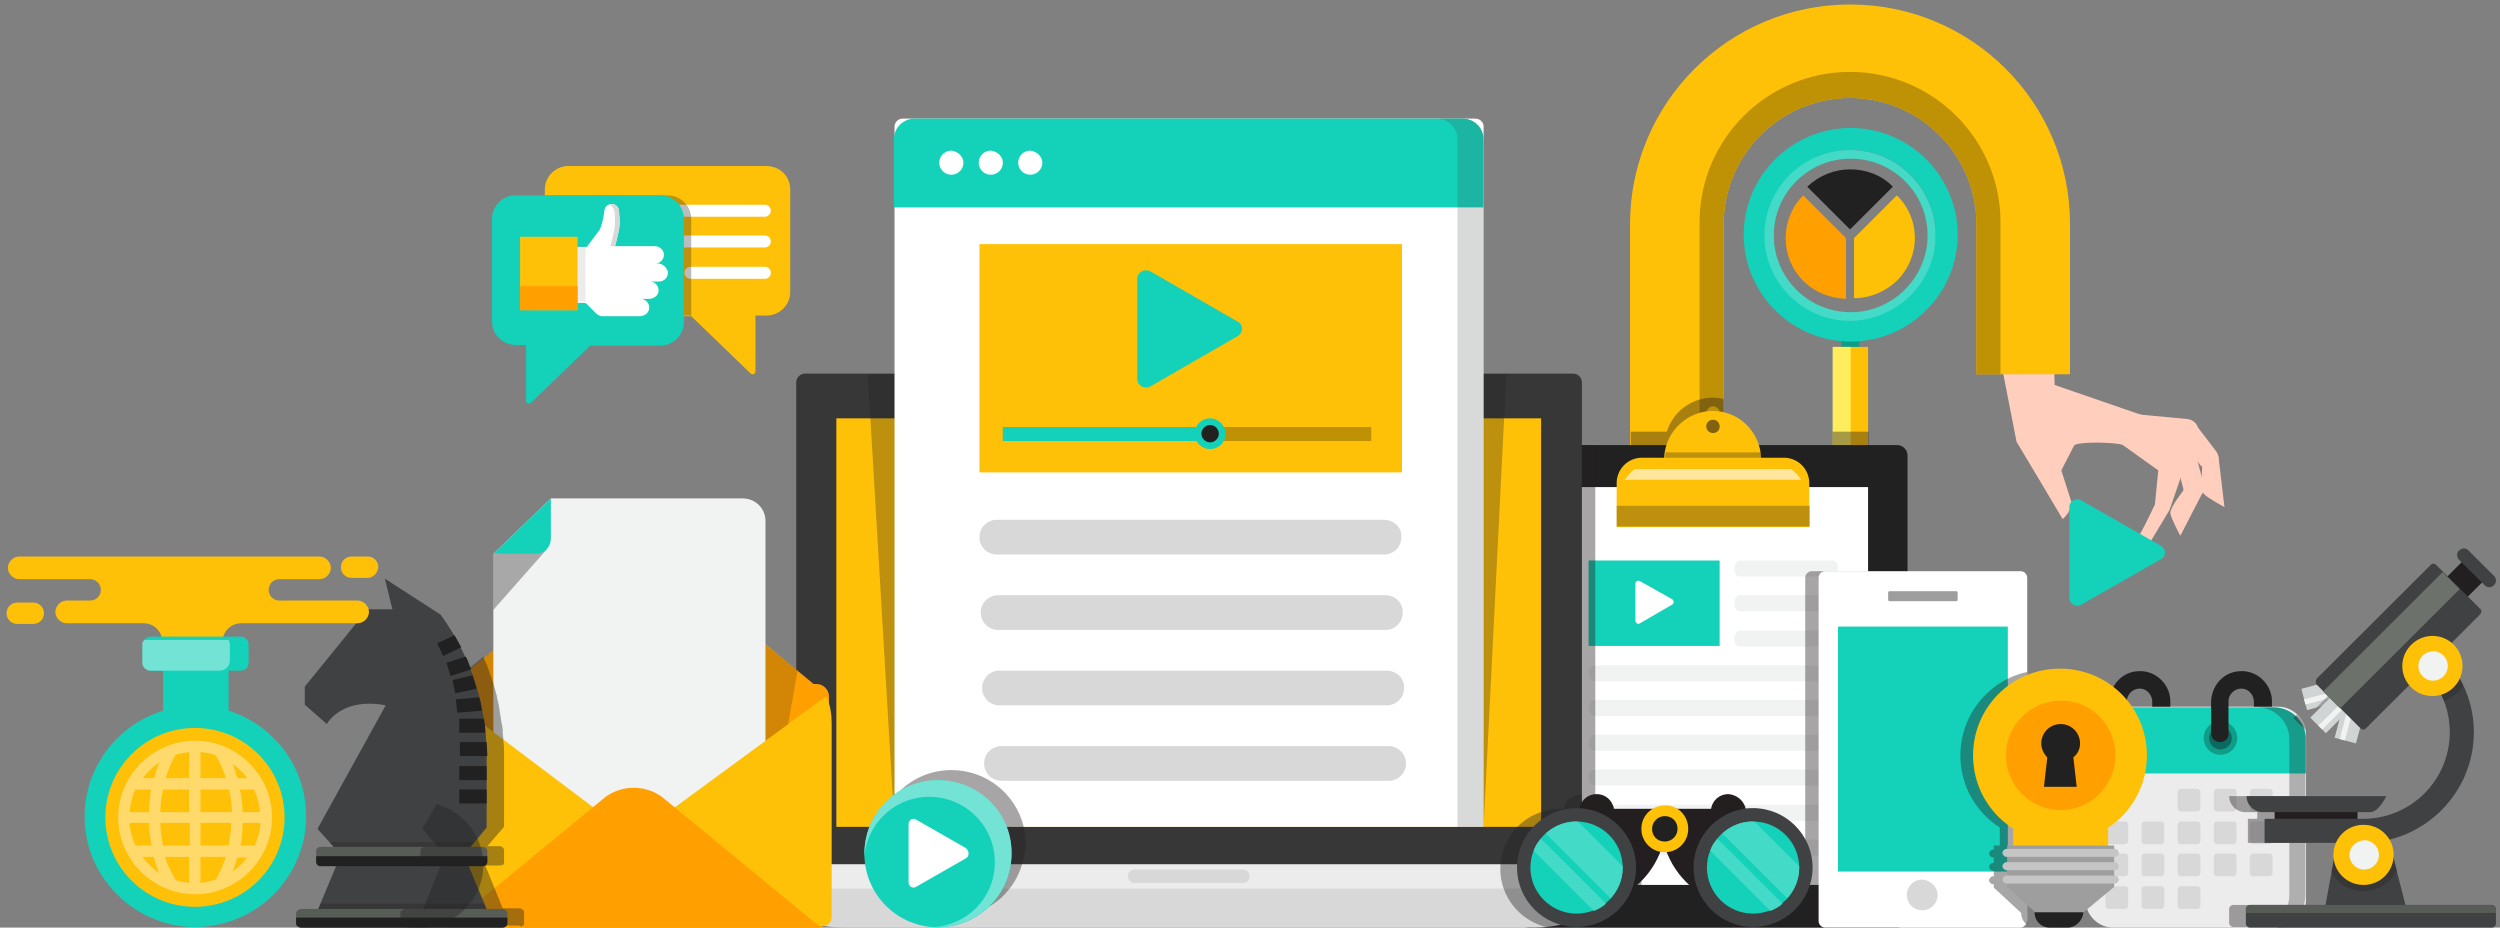 <svg width="380" height="141" fill="none" xmlns="http://www.w3.org/2000/svg"><rect width="100%" height="100%" fill="#808080" stroke="none"/><path d="M346.25 141h-25.002c-2.338 0-4.269-1.928-4.269-4.261v-25.061c0-2.333 1.931-4.261 4.269-4.261h25.002c2.337 0 4.268 1.928 4.268 4.261v24.959c0 2.435-1.931 4.363-4.268 4.363z" fill="#ECECEC"/><path d="M345.538 107.519h-23.681a4.875 4.875 0 0 0-4.878 4.87v5.174h33.539v-5.174c0-2.74-2.236-4.87-4.98-4.87z" fill="#14D1BA"/><path d="M324.601 112.186a2.514 2.514 0 0 1-2.54 2.536 2.514 2.514 0 0 1-2.541-2.536 2.514 2.514 0 0 1 2.541-2.537 2.514 2.514 0 0 1 2.54 2.537z" fill="#14D1BA"/><path d="M322.061 113.91c.954 0 1.728-.772 1.728-1.725 0-.952-.774-1.724-1.728-1.724s-1.728.772-1.728 1.724c0 .953.774 1.725 1.728 1.725zm17.989-1.724a2.514 2.514 0 0 1-2.541 2.536 2.514 2.514 0 0 1-2.541-2.536 2.514 2.514 0 0 1 2.541-2.537 2.514 2.514 0 0 1 2.541 2.537z" fill="#0F9C88"/><path d="M337.509 113.91c.954 0 1.728-.772 1.728-1.725 0-.952-.774-1.724-1.728-1.724s-1.728.772-1.728 1.724c0 .953.774 1.725 1.728 1.725z" fill="#0A6960"/><path d="M337.408 112.795a1.345 1.345 0 0 1-1.322-1.319v-4.668c0-2.435 1.728-4.565 4.167-4.768 2.745-.305 5.082 1.928 5.082 4.566v.811h-2.744v-.71c0-1.015-.711-1.928-1.728-2.029-1.118-.102-2.134.811-2.134 1.928v4.87c.102.71-.508 1.319-1.321 1.319zm-15.449 0a1.344 1.344 0 0 1-1.321-1.319v-4.668c0-2.435 1.728-4.565 4.167-4.768 2.744-.305 5.082 1.928 5.082 4.566v.811h-2.744v-.71c0-1.015-.712-1.928-1.728-2.029-1.118-.102-2.135.811-2.135 1.928v4.87c.102.71-.508 1.319-1.321 1.319z" fill="#212121"/><path opacity=".3" d="M345.538 107.519h-2.439a4.876 4.876 0 0 1 4.879 4.87v23.64c0 2.739-2.236 4.87-4.879 4.87h2.439a4.876 4.876 0 0 0 4.879-4.87v-23.64c.101-2.74-2.135-4.87-4.879-4.87z" fill="#212121"/><path d="M333.952 123.347h-2.439c-.305 0-.508-.203-.508-.508v-2.435c0-.304.203-.507.508-.507h2.439c.305 0 .508.203.508.507v2.435c0 .305-.203.508-.508.508zm5.488 0h-2.439c-.305 0-.508-.203-.508-.508v-2.435c0-.304.203-.507.508-.507h2.439c.305 0 .508.203.508.507v2.435c0 .305-.203.508-.508.508zm5.489 0h-2.44c-.305 0-.508-.203-.508-.508v-2.435c0-.304.203-.507.508-.507h2.44c.304 0 .508.203.508.507v2.435c0 .305-.204.508-.508.508zm-21.954 4.971h-2.439c-.305 0-.508-.203-.508-.508v-2.435c0-.304.203-.507.508-.507h2.439c.305 0 .509.203.509.507v2.435c0 .305-.305.508-.509.508zm5.489 0h-2.439c-.305 0-.509-.203-.509-.508v-2.435c0-.304.204-.507.509-.507h2.439c.305 0 .508.203.508.507v2.435c0 .305-.203.508-.508.508zm5.488 0h-2.439c-.305 0-.508-.203-.508-.508v-2.435c0-.304.203-.507.508-.507h2.439c.305 0 .508.203.508.507v2.435c0 .305-.203.508-.508.508zm5.488 0h-2.439c-.305 0-.508-.203-.508-.508v-2.435c0-.304.203-.507.508-.507h2.439c.305 0 .508.203.508.507v2.435c0 .305-.203.508-.508.508zm5.489 0h-2.44c-.305 0-.508-.203-.508-.508v-2.435c0-.304.203-.507.508-.507h2.44c.304 0 .508.203.508.507v2.435c0 .305-.204.508-.508.508zm-21.954 4.87h-2.439c-.305 0-.508-.203-.508-.508v-2.435c0-.304.203-.507.508-.507h2.439c.305 0 .509.203.509.507v2.435c0 .305-.305.508-.509.508zm5.489 0h-2.439c-.305 0-.509-.203-.509-.508v-2.435c0-.304.204-.507.509-.507h2.439c.305 0 .508.203.508.507v2.435c0 .305-.203.508-.508.508zm5.488 0h-2.439c-.305 0-.508-.203-.508-.508v-2.435c0-.304.203-.507.508-.507h2.439c.305 0 .508.203.508.507v2.435c0 .305-.203.508-.508.508zm5.488 0h-2.439c-.305 0-.508-.203-.508-.508v-2.435c0-.304.203-.507.508-.507h2.439c.305 0 .508.203.508.507v2.435c0 .305-.203.508-.508.508zm5.489 0h-2.44c-.305 0-.508-.203-.508-.508v-2.435c0-.304.203-.507.508-.507h2.44c.304 0 .508.203.508.507v2.435c0 .305-.204.508-.508.508zm-21.954 4.971h-2.439c-.305 0-.508-.203-.508-.507v-2.435c0-.304.203-.507.508-.507h2.439c.305 0 .509.203.509.507v2.435c0 .304-.305.507-.509.507zm5.489 0h-2.439c-.305 0-.509-.203-.509-.507v-2.435c0-.304.204-.507.509-.507h2.439c.305 0 .508.203.508.507v2.435c0 .304-.203.507-.508.507zm5.488 0h-2.439c-.305 0-.508-.203-.508-.507v-2.435c0-.304.203-.507.508-.507h2.439c.305 0 .508.203.508.507v2.435c0 .304-.203.507-.508.507z" fill="#D8D8D8"/><path d="M282.626 48.469h-2.744v5.276h2.744v-5.276z" fill="#0F9C88"/><path d="M283.948 52.73h-5.285v19.176h5.285V52.73z" fill="#FFC107"/><path d="M281.305 19.452c-8.944 0-16.261 7.305-16.261 16.233 0 8.929 7.317 16.234 16.261 16.234 8.944 0 16.262-7.305 16.262-16.234 0-8.928-7.318-16.233-16.262-16.233zm0 29.119c-7.114 0-12.907-5.784-12.907-12.886 0-7.102 5.793-12.885 12.907-12.885 7.115 0 12.908 5.783 12.908 12.885-.102 7.204-5.793 12.886-12.908 12.886z" fill="#14D1BA"/><path d="M294.213 35.787c0-7.103-5.793-12.987-13.009-12.987-7.115 0-13.01 5.783-13.01 12.987 0 7.102 5.794 12.986 13.01 12.986 7.216-.101 13.009-5.884 13.009-12.986zm-12.908 11.667c-6.504 0-11.688-5.276-11.688-11.667 0-6.494 5.285-11.668 11.688-11.668 6.505 0 11.688 5.276 11.688 11.668 0 6.392-5.285 11.667-11.688 11.667z" fill="#43DAC7"/><path d="M281.305 52.73h-2.744v19.176h2.744V52.73z" fill="#FFED5E"/><path d="M288.318 29.7l-6.505 6.493v9.131c2.338 0 4.676-.913 6.505-2.638 3.659-3.653 3.659-9.436 0-12.987z" fill="#FFC107"/><path d="M281.204 25.742c-2.338 0-4.676.913-6.505 2.638l6.505 6.494 6.504-6.494c-1.728-1.826-4.167-2.638-6.504-2.638z" fill="#212121"/><path d="M280.594 36.193l-6.505-6.494c-3.557 3.551-3.557 9.436 0 12.987 1.83 1.826 4.167 2.638 6.505 2.74v-9.233z" fill="#FFA000"/><path d="M338.119 77.08l-.915-7.71-2.439 1.319s-.406 3.55.203 4.362c.509.61 3.151 2.03 3.151 2.03zm-15.245-12.378c-.102 1.015.61 1.928 1.728 2.03l7.521.71c1.016.101 1.931-.609 2.032-1.725.102-1.015-.61-1.928-1.727-2.03l-7.521-.71c-1.017-.1-1.931.71-2.033 1.725z" fill="#FFCEBD"/><path d="M331.411 64.094c-.711.507-.813 1.522-.305 2.232l3.253 4.261c.508.71 1.524.812 2.236.304.711-.507.813-1.521.304-2.232l-3.252-4.26c-.508-.711-1.524-.813-2.236-.305zm0 17.349l3.557-6.9-2.845-.303s-2.236 2.739-2.236 3.754c.101.811 1.524 3.45 1.524 3.45z" fill="#FFCEBD"/><path d="M323.382 64.398c-.508.913-.102 2.03.813 2.537l6.708 3.55c.915.508 2.033.102 2.541-.811s.101-2.03-.813-2.537l-6.708-3.55c-.915-.508-2.033-.204-2.541.811z" fill="#FFCEBD"/><path d="M331.716 67.442c-.813.203-1.321 1.116-1.118 1.927l1.321 5.175c.204.812 1.118 1.319 1.931 1.116.813-.203 1.322-1.116 1.118-1.928l-1.321-5.174c-.203-.812-1.118-1.32-1.931-1.116z" fill="#FFCEBD"/><path d="M306.511 67.138l3.76 6.29 3.253 5.479s1.524-1.32 1.321-2.638L313.32 71.5s1.83-3.55 1.931-3.754c.407-.71 6.708-.507 7.42-.101.406.304 5.386 3.855 5.386 3.855l-.508 5.175s-1.524 3.246-2.134 4.26c-1.118 1.726 1.016 2.132 1.016 2.132l3.354-5.58 2.338-6.798-6.302-7.508-13.517-4.668-.102-3.855h-8.13l2.439 12.48z" fill="#FFCEBD"/><path d="M261.995 111.577h-14.229V34.062c0-18.364 14.94-33.38 33.438-33.38 18.497 0 33.437 14.914 33.437 33.38V56.89h-14.228V34.062c0-10.552-8.639-19.176-19.209-19.176s-19.209 8.624-19.209 19.176v77.515z" fill="#FFC107"/><path d="M304.072 56.89V33.757c0-12.58-10.266-22.828-22.868-22.828-12.603 0-22.868 10.247-22.868 22.828v77.82h3.659V34.062c0-10.552 8.639-19.176 19.209-19.176s19.209 8.624 19.209 19.176V56.89h3.659z" fill="#BF9105"/><path opacity=".4" d="M278.561 65.616v6.29h5.488v-6.29h-5.488zm-16.566 45.961V60.644c-.509-.101-1.118-.203-1.626-.203-3.354 0-6.099 2.232-7.013 5.175h-5.489v45.859h14.128v.102zm-1.626-49.817c.609 0 1.016.508 1.016 1.015 0 .609-.508 1.015-1.016 1.015-.61 0-1.017-.508-1.017-1.015 0-.507.508-1.015 1.017-1.015z" fill="#231F20"/><path d="M288.318 141h-55.899c-.915 0-1.626-.71-1.626-1.623V69.268c0-.913.711-1.623 1.626-1.623h55.899c.915 0 1.626.71 1.626 1.623v70.109c0 .913-.711 1.623-1.626 1.623z" fill="#212121"/><path d="M283.948 74.037h-47.057v60.47h47.057v-60.47z" fill="#fff"/><path d="M260.368 62.47c-4.065 0-7.419 3.349-7.419 7.407s14.737 4.058 14.737 0-3.252-7.406-7.318-7.406zm0 3.349a1.018 1.018 0 0 1-1.016-1.015c0-.609.508-1.015 1.016-1.015.61 0 1.017.508 1.017 1.015 0 .609-.407 1.015-1.017 1.015z" fill="#FFC107"/><path opacity=".3" d="M267.788 69.776c0-.305-.102-.71-.102-1.015h-14.534c0 .304-.101.609-.101 1.015 0 4.16 14.737 4.16 14.737 0z" fill="#231F20"/><path d="M275.105 80.124h-29.372v-6.696a3.857 3.857 0 0 1 3.862-3.855h21.547a3.857 3.857 0 0 1 3.862 3.855v6.696h.101z" fill="#FFC107"/><path opacity=".3" d="M275.105 76.878h-29.372v3.145h29.372v-3.145z" fill="#231F20"/><path d="M273.784 72.92c-.406-.608-.915-1.115-1.524-1.623h-23.783c-.61.508-1.118 1.015-1.524 1.624h26.831z" fill="#FFE69C"/><path d="M261.385 85.198h-19.921v12.986h19.921V85.198z" fill="#14D1BA"/><path d="M278.561 87.632h-14.127c-.508 0-.813-.507-.813-1.217 0-.71.406-1.218.813-1.218h14.127c.508 0 .813.508.813 1.218s-.407 1.217-.813 1.217zm0 5.276h-14.127c-.508 0-.813-.507-.813-1.217 0-.71.406-1.218.813-1.218h14.127c.508 0 .813.507.813 1.218 0 .71-.407 1.217-.813 1.217zm0 5.378h-14.127c-.508 0-.813-.507-.813-1.218 0-.71.406-1.217.813-1.217h14.127c.508 0 .813.507.813 1.217 0 .61-.407 1.218-.813 1.218zm-.407 5.275h-35.47c-.711 0-1.22-.507-1.22-1.217 0-.71.509-1.218 1.22-1.218h35.47c.712 0 1.22.508 1.22 1.218 0 .608-.508 1.217-1.22 1.217zm0 5.276h-35.47c-.711 0-1.22-.507-1.22-1.217 0-.71.509-1.218 1.22-1.218h35.47c.712 0 1.22.508 1.22 1.218s-.508 1.217-1.22 1.217zm0 5.276h-35.47c-.711 0-1.22-.507-1.22-1.217 0-.71.509-1.218 1.22-1.218h35.47c.712 0 1.22.508 1.22 1.218s-.508 1.217-1.22 1.217zm0 5.276h-35.47c-.711 0-1.22-.507-1.22-1.217 0-.711.509-1.218 1.22-1.218h35.47c.712 0 1.22.507 1.22 1.218 0 .71-.508 1.217-1.22 1.217zm0 5.378h-35.47c-.711 0-1.22-.508-1.22-1.218s.509-1.217 1.22-1.217h35.47c.712 0 1.22.507 1.22 1.217 0 .609-.508 1.218-1.22 1.218zm0 5.275h-35.47c-.711 0-1.22-.507-1.22-1.217 0-.71.509-1.218 1.22-1.218h35.47c.712 0 1.22.508 1.22 1.218 0 .609-.508 1.217-1.22 1.217z" fill="#F1F2F2"/><path d="M254.169 91.082c.305.203.305.71 0 .812l-4.879 2.84c-.305.204-.711 0-.711-.405v-5.58c0-.406.406-.61.711-.406" fill="#fff"/><path d="M120.113 28.786V44.41c0 1.927-1.627 3.55-3.558 3.55h-1.727v8.523c0 .406-.509.508-.712.305l-9.045-8.726H86.37c-1.931 0-3.557-1.623-3.557-3.55V28.785c0-1.928 1.626-3.551 3.557-3.551h30.084c2.032 0 3.659 1.522 3.659 3.55z" fill="#FFC107"/><path d="M116.25 32.946H98.973a.91.91 0 0 1-.915-.913.91.91 0 0 1 .915-.914h17.277a.91.91 0 0 1 .915.913c0 .406-.406.914-.915.914zm0 4.667H98.973a.91.91 0 0 1-.915-.913.91.91 0 0 1 .915-.913h17.277a.91.91 0 0 1 .915.913.91.91 0 0 1-.915.913zm.001 4.768h-11.282a.91.91 0 0 1-.915-.913.91.91 0 0 1 .915-.913h11.282a.91.91 0 0 1 .914.913.91.91 0 0 1-.914.913z" fill="#fff"/><path opacity=".3" d="M101.513 29.7h-18.7v14.71c0 1.929 1.626 3.552 3.557 3.552h18.701V33.25c0-1.927-1.626-3.55-3.558-3.55z" fill="#231F20"/><path d="M74.784 33.25v15.625c0 1.928 1.626 3.551 3.557 3.551h1.626v8.523c0 .406.508.507.712.304l9.045-8.725h10.672c1.931 0 3.557-1.624 3.557-3.551V33.25c0-1.927-1.626-3.55-3.557-3.55H78.239c-1.83 0-3.455 1.623-3.455 3.55z" fill="#14D1BA"/><path d="M99.989 40.048h-.407c.813 0 1.423-.71 1.322-1.522-.102-.609-.712-1.116-1.423-1.116h-5.997s.712-2.435.712-3.652c0-.305-.102-1.218-.102-1.725-.102-.609-.508-1.015-1.118-1.015-.61 0-1.016.406-1.118 1.015-.102 1.014-.406 2.435-.813 3.044-.407.507-1.83 2.435-1.83 2.435H86.98l-1.22 8.522h2.846c.305 0 .61.102.711.305l1.322 1.319c.203.203.61.405.914.405h5.692c.61 0 1.321-.405 1.423-1.116a1.336 1.336 0 0 0-1.322-1.522h1.322c.61 0 1.32-.405 1.422-1.115a1.336 1.336 0 0 0-1.32-1.522h1.422c.813 0 1.423-.71 1.321-1.522-.305-.812-.914-1.218-1.524-1.218z" fill="#fff"/><path d="M93.383 32.033c.102.507.102 1.42.102 1.725 0 1.319-.712 3.652-.712 3.652h.712s.71-2.435.71-3.652c0-.305-.1-1.218-.1-1.725-.102-.609-.509-1.015-1.119-1.015-.101 0-.203 0-.305.102.305.101.61.507.712.913z" fill="#D8D8D8"/><path opacity=".1" d="M86.776 38.12v7.711h1.83c.101 0 .305 0 .406.102v-8.624h-2.134l-.102.812z" fill="#404142"/><path d="M87.793 35.99h-8.74v11.16h8.74V35.99z" fill="#FFC107"/><path d="M87.793 43.498h-8.74v3.652h8.74v-3.652z" fill="#FFA000"/><path opacity=".4" d="M249.392 131.361h-6.911V67.645h-9.961c-.914 0-1.626.71-1.626 1.623v70.109c0 .913.712 1.623 1.626 1.623h2.643c5.387 0 10.468-2.131 14.33-5.885v-3.754h-.101z" fill="#231F20"/><path d="M240.346 131.768H121.027v-73.66c0-.71.61-1.319 1.322-1.319h116.778c.711 0 1.321.609 1.321 1.319v73.66h-.102z" fill="#373737"/><path d="M234.248 63.587H127.125v62.093h107.123V63.587z" fill="#FFC107"/><path d="M247.359 135.116H114.116c3.761 3.754 8.944 5.884 14.331 5.884H233.13c5.285 0 10.367-2.13 14.229-5.884z" fill="#D8D8D8"/><path d="M247.359 131.362H114.116v3.754h133.243v-3.754z" fill="#ECECEC"/><path d="M188.919 134.203h-16.465a1.018 1.018 0 0 1-1.016-1.015c0-.609.508-1.015 1.016-1.015h16.465c.61 0 1.016.508 1.016 1.015 0 .609-.406 1.015-1.016 1.015z" fill="#D8D8D8"/><path opacity=".3" d="M225.508 125.68h-89.54l-4.066-68.79h97.061l-3.455 68.79z" fill="#231F20"/><path d="M225.508 125.68h-89.54V19.249c0-.609.508-1.217 1.219-1.217h87.101c.61 0 1.22.507 1.22 1.217V125.68z" fill="#fff"/><path d="M225.508 31.526v-10.35c0-1.724-1.423-3.144-3.151-3.144h-83.34c-1.728 0-3.151 1.42-3.151 3.145v10.349h89.642z" fill="#14D1BA"/><path d="M213.108 37.106h-64.233v34.699h64.233v-34.7z" fill="#FFC107"/><path d="M208.433 64.906h-56.001v2.13h56.001v-2.13z" fill="#BF9105"/><path d="M183.939 64.906h-31.507v2.13h31.507v-2.13z" fill="#14D1BA"/><path d="M210.364 79.008h-58.846a2.622 2.622 0 0 0-2.643 2.639c0 1.521 1.22 2.637 2.643 2.637h58.846a2.622 2.622 0 0 0 2.643-2.638c.101-1.42-1.118-2.638-2.643-2.638zm.203 11.466h-58.846a2.622 2.622 0 0 0-2.643 2.638c0 1.522 1.22 2.638 2.643 2.638h58.846a2.622 2.622 0 0 0 2.643-2.638c.101-1.42-1.118-2.638-2.643-2.638zm.204 11.464h-58.847a2.622 2.622 0 0 0-2.642 2.638c0 1.522 1.219 2.638 2.642 2.638h58.847a2.621 2.621 0 0 0 2.642-2.638c.102-1.42-1.118-2.638-2.642-2.638zm.304 11.465h-58.846a2.622 2.622 0 0 0-2.643 2.638c0 1.522 1.22 2.638 2.643 2.638h58.846a2.622 2.622 0 0 0 2.643-2.638c0-1.42-1.22-2.638-2.643-2.638z" fill="#D8D8D8"/><path d="M146.436 24.728a1.82 1.82 0 0 1-1.829 1.826 1.82 1.82 0 0 1-1.83-1.826 1.82 1.82 0 0 1 1.83-1.827c1.016.102 1.829.913 1.829 1.827zm5.996 0a1.82 1.82 0 0 1-1.829 1.826 1.821 1.821 0 0 1-1.83-1.826 1.82 1.82 0 0 1 1.83-1.827c1.016.102 1.829.913 1.829 1.827zm5.997 0a1.82 1.82 0 0 1-1.83 1.826 1.82 1.82 0 0 1-1.829-1.826 1.82 1.82 0 0 1 1.829-1.827c1.017.102 1.83.913 1.83 1.827z" fill="#fff"/><path opacity=".2" d="M222.357 18.032h-3.964c1.728 0 3.151 1.42 3.151 3.145V125.68h3.964V21.177c0-1.725-1.423-3.145-3.151-3.145z" fill="#404142"/><path d="M186.277 65.92c0 1.32-1.017 2.334-2.338 2.334-1.321 0-2.338-1.014-2.338-2.334 0-1.319 1.017-2.333 2.338-2.333 1.22 0 2.338 1.014 2.338 2.334z" fill="#14D1BA"/><path d="M185.26 65.92c0 .71-.609 1.32-1.321 1.32a1.344 1.344 0 0 1-1.321-1.32c0-.71.61-1.318 1.321-1.318.712 0 1.321.608 1.321 1.319z" fill="#212121"/><path d="M188.106 51.107l-13.212 7.61c-.915.507-2.033-.102-2.033-1.116V42.38c0-1.014 1.118-1.623 2.033-1.115l13.212 7.61c.915.405.915 1.724 0 2.231z" fill="#14D1BA"/><path d="M69.194 140.797h53.765c1.727 0 3.049-1.319 3.049-3.044v-31.858a1.928 1.928 0 0 0-1.931-1.928H68.279a1.928 1.928 0 0 0-1.93 1.928v32.061c0 1.522 1.32 2.841 2.845 2.841z" fill="#FFA000"/><path d="M67.06 105.286l25.002-20.292a7.176 7.176 0 0 1 8.639 0l23.579 19.48-57.22.812z" fill="#FFA000"/><path opacity=".2" d="M109.949 130.752H74.784l-4.879-27.8 5.285-4.26 34.759 4.362v27.698z" fill="#231F20"/><path opacity=".2" d="M81.187 129.738h35.165l4.879-27.8-5.285-4.261-34.76 4.362v27.699z" fill="#231F20"/><path d="M83.728 75.761l-8.74 8.422v46.468h41.364v-51.44a3.424 3.424 0 0 0-3.455-3.45h-29.17z" fill="#F1F2F2"/><path opacity=".35" d="M83.22 83.37l-8.233 9.335v-8.522l8.233-.812z" fill="#231F20"/><path d="M83.728 75.761l-8.74 8.422h6.402c1.321 0 2.338-1.015 2.338-2.334v-6.088z" fill="#14D1BA"/><path d="M68.076 140.898s23.071-16.03 23.071-17.451L67.06 105.286s-.712 1.623-.712 4.769v29.321c0 1.319 1.017 1.319 1.728 1.522zm56.61.001s-22.562-16.335-22.562-17.857l23.375-17.147s.915 1.015.915 4.058v29.322c0 1.421-1.016 1.421-1.728 1.624z" fill="#FFC107"/><path d="M67.873 141l24.189-19.886a7.337 7.337 0 0 1 8.537 0L124.788 141H67.873z" fill="#FFA000"/><path d="M328.463 84.994l-12.094 6.9c-.813.507-1.829-.102-1.829-1.015V77.081c0-.914 1.016-1.522 1.829-1.015l12.094 6.9c.814.405.814 1.623 0 2.028z" fill="#14D1BA"/><path opacity=".4" d="M79.662 140.391v-1.725c0-.304-.305-.608-.813-.608h-2.44l-2.642-6.494h2.236c.102 0 .305-.101.407-.101h.102v-.102c.101-.101.101-.203.101-.406v-1.724c0-.305-.305-.609-.61-.609h-1.93l.61-.71 1.93-2.232v-11.06c0-.71 0-1.319-.102-2.029 0-.507-.101-1.014-.101-1.522 0-.405-.102-.913-.203-1.319-.102-.71-.204-1.319-.305-2.029-.102-.71-.305-1.42-.407-2.029-.305-1.116-.61-2.232-1.016-3.247l-.305-.913c-.203-.609-.508-1.116-.712-1.725l-4.675 3.856h-.406a1.928 1.928 0 0 0-1.931 1.928v33.38c0 1.217.813 1.42 1.626 1.623l-.102.102h10.977c.305.304.711-.001.711-.305z" fill="#212121"/><path d="M50.9 128.926l-2.643-2.942 10.367-18.77c-6.403-1.217-8.74 2.435-8.944 2.841l-3.354-2.942v-2.74l9.554-11.769h3.76l-1.118-4.566h.102l8.334 5.378a36.526 36.526 0 0 1 7.013 21.509v10.856l-3.354 4.059H51.61l-.711-.914zm-3.252 10.958h27.034l-4.065-9.74H51.713l-4.066 9.74z" fill="#404142"/><path d="M66.45 97.779l2.642-1.218c.305.609.712 1.218 1.017 1.826l-2.745 1.32-.914-1.928zm2.744 7.609l-.407-2.029 3.05-.71c.203.608.406 1.319.61 2.029l-3.253.71zm.305 2.942l-.204-2.029 3.558-.304c.203.71.305 1.319.406 2.029l-3.76.304zm-1.017-5.58l-.61-2.029 2.948-.913c.305.609.508 1.319.813 1.928l-3.15 1.014zm5.488 17.248h-4.166v2.131h4.167v-2.131zm0-3.551h-4.166v2.13h4.167v-2.13zm-4.166-5.073v-2.131h3.76c.102.711.204 1.421.204 2.131h-3.964zm0 1.421h4.167c0 .71.101 1.319.101 2.029v.101h-4.167v-2.13h-.101z" fill="#212121"/><path opacity=".3" d="M72.04 128.013l-1.423 1.725H51.61l-.711-.811-.813-.914H72.04z" fill="#231F20"/><path d="M48.664 131.564h24.799c.305 0 .61-.304.61-.609v-1.623c0-.304-.305-.609-.61-.609h-24.8c-.304 0-.609.305-.609.609v1.623c0 .406.203.609.61.609z" fill="#575C57"/><path d="M74.072 130.144v.913c0 .305-.305.609-.61.609H48.665c-.305 0-.61-.304-.61-.609v-.913h26.018z" fill="#212121"/><path opacity=".3" d="M74.682 139.884H47.647l1.118-2.537h24.8l1.117 2.537z" fill="#231F20"/><path d="M45.818 141h30.49c.407 0 .813-.304.813-.608v-1.624c0-.304-.304-.609-.813-.609h-30.49c-.407 0-.813.305-.813.609v1.624c0 .304.305.608.813.608z" fill="#575C57"/><path d="M77.121 139.478v.913c0 .305-.304.609-.813.609h-30.49c-.407 0-.813-.304-.813-.609v-.913H77.12z" fill="#212121"/><path d="M24.678 97.575c0-1.522-1.22-2.84-2.846-2.84H10.144c-.914 0-1.728-.812-1.728-1.725s.814-1.725 1.728-1.725h3.557c.915 0 1.627-.71 1.627-1.623s-.712-1.624-1.627-1.624H2.928c-.914 0-1.728-.811-1.728-1.725 0-.913.814-1.724 1.728-1.724h45.634c.915 0 1.728.811 1.728 1.724 0 .914-.813 1.725-1.728 1.725h-6.098c-.915 0-1.626.71-1.626 1.624 0 .913.711 1.623 1.626 1.623h11.891c.915 0 1.728.812 1.728 1.725s-.813 1.725-1.728 1.725H36.671c-1.525 0-2.846 1.217-2.846 2.84h-9.147z" fill="#FFC107"/><path d="M34.74 108.026v-6.088h1.83c.71 0 1.219-.507 1.219-1.217v-2.74c0-.71-.508-1.217-1.22-1.217H22.95c-.711 0-1.22.507-1.22 1.217v2.74c0 .71.509 1.217 1.22 1.217h1.83v6.088c-7.521 2.333-12.806 9.74-11.79 18.161.915 7.61 7.115 13.697 14.737 14.61C37.891 141.913 46.53 134 46.53 124.056c0-7.508-4.98-13.899-11.79-16.03z" fill="#14D1BA"/><path d="M39.4 133.718c5.242-5.385 5.12-13.992-.275-19.224-5.393-5.233-14.015-5.11-19.257.274-5.242 5.385-5.119 13.992.275 19.224 5.394 5.233 14.016 5.11 19.258-.274z" fill="#FFC107"/><path d="M29.658 112.591c-6.403 0-11.688 5.276-11.688 11.668 0 6.392 5.285 11.668 11.688 11.668 6.403 0 11.688-5.276 11.688-11.668 0-6.392-5.285-11.668-11.688-11.668zm-9.96 12.48h2.947c0 1.217.204 2.333.407 3.449h-2.44c-.507-1.014-.812-2.13-.914-3.449zm10.773-6.798v-3.957c.813.102 1.626.203 2.338.507.61 1.015 1.118 2.233 1.524 3.45h-3.862zm4.37 1.725c.204 1.116.407 2.232.407 3.449h-4.777v-3.449h4.37zm-6.098-1.725h-3.557c.407-1.319.915-2.536 1.525-3.551.61-.203 1.321-.304 2.033-.406v3.957zm0 1.725v3.449h-4.37c0-1.217.203-2.333.407-3.449h3.963zm-6.098 3.449h-2.947c.102-1.217.407-2.435.915-3.449h2.337c-.101 1.116-.305 2.232-.305 3.449zm1.728 1.624h4.472v3.449H24.78c-.204-1.116-.407-2.232-.407-3.449zm4.37 5.174v3.957c-.711-.101-1.32-.203-2.032-.406-.61-1.116-1.22-2.232-1.626-3.551h3.659zm1.728 0h3.862c-.406 1.218-.914 2.435-1.524 3.45-.712.203-1.525.406-2.338.507v-3.957zm0-1.725v-3.449h4.676c0 1.217-.204 2.333-.407 3.449h-4.27zm6.403-3.449h2.744c-.101 1.217-.406 2.435-.914 3.449h-2.135c.204-1.116.305-2.232.305-3.449zm0-1.624c0-1.217-.203-2.333-.406-3.449h2.134c.508 1.014.813 2.232.915 3.449h-2.643zm.712-5.174H36.06c-.203-.71-.406-1.42-.711-2.131a8.964 8.964 0 0 1 2.236 2.131zm-13.314-2.435c-.305.812-.61 1.522-.813 2.435H21.73c.61-.913 1.524-1.725 2.54-2.435zm-2.643 14.407h1.728c.203.812.508 1.624.813 2.435-.915-.608-1.728-1.42-2.54-2.435zm13.72 2.232c.306-.71.509-1.42.712-2.13h1.525c-.61.71-1.322 1.522-2.236 2.13z" fill="#FFDA6A"/><path d="M34.943 100.416v-2.434c0-.305-.102-.508-.203-.71H21.934c-.204.202-.305.405-.305.71v2.739c0 .609.406 1.014 1.016 1.217H33.52c.813-.101 1.423-.71 1.423-1.522z" fill="#72E3D5"/><path d="M55.88 87.835h-2.44c-.914 0-1.625-.71-1.625-1.623s.71-1.623 1.626-1.623h2.439c.914 0 1.626.71 1.626 1.623-.102.913-.813 1.623-1.626 1.623zM5.062 94.836H2.623c-.914 0-1.626-.71-1.626-1.623s.712-1.624 1.626-1.624h2.44c.914 0 1.626.71 1.626 1.624 0 .913-.712 1.623-1.627 1.623z" fill="#FFC107"/><path opacity=".4" d="M73.463 131.463c0-4.464-3.05-8.117-7.115-9.233l-2.134 3.754 2.337 2.74H64.52c-.305 0-.61.304-.61.608v1.725c0 .305.203.507.406.609h2.642l-2.643 6.493h-2.642c-.407 0-.813.305-.813.609v1.928c.915.304 1.83.406 2.846.406 5.488-.102 9.757-4.363 9.757-9.639z" fill="#212121"/><path opacity=".4" d="M289.944 139.377V86.821H275.41c-.609 0-1.016.507-1.016 1.014v52.049c0 .609.508 1.015 1.016 1.015h12.908c.915.101 1.626-.609 1.626-1.522z" fill="#231F20"/><path d="M307.019 141h-29.576c-.61 0-1.016-.507-1.016-1.015v-52.15c0-.608.508-1.014 1.016-1.014h29.677c.61 0 1.017.507 1.017 1.014v52.049c0 .609-.508 1.116-1.118 1.116z" fill="#fff"/><path d="M305.189 95.242h-25.815v37.236h25.815V95.242z" fill="#14D1BA"/><path d="M297.364 91.386H287.2a.218.218 0 0 1-.203-.203v-1.116c0-.101.101-.202.203-.202h10.164c.101 0 .203.101.203.202v1.117c0 .1-.102.202-.203.202z" fill="#9E9E9E"/><path d="M294.518 136.029c0 1.319-1.017 2.333-2.338 2.333-1.321 0-2.337-1.014-2.337-2.333 0-1.319 1.016-2.334 2.337-2.334 1.321.102 2.338 1.116 2.338 2.334z" fill="#D8D8D8"/><path opacity=".4" d="M297.973 114.824c0 4.565 2.338 8.624 5.997 10.957v2.74h-.915v.608h-.102c-.305 0-.61.305-.61.609s.305.609.61.609h.102v.811h-.102c-.305 0-.61.305-.61.609 0 .305.305.609.61.609h.102v.812h-.102c-.305 0-.61.304-.61.608 0 .305.305.609.61.609h.102v.507l4.167 3.856c0 .71.305 1.319.813 1.725.102-.102.102-.305.102-.406v-37.946c-5.794 1.218-10.164 6.494-10.164 12.683z" fill="#212121"/><path d="M326.329 114.823c0 7.305-5.894 13.19-13.212 13.19s-13.213-5.885-13.213-13.19 5.895-13.189 13.213-13.189 13.212 5.884 13.212 13.189z" fill="#FFC107"/><path d="M321.553 114.823c0 4.566-3.761 8.32-8.334 8.32-4.574 0-8.334-3.754-8.334-8.32 0-4.566 3.76-8.32 8.334-8.32 4.573-.101 8.334 3.653 8.334 8.32z" fill="#FFA000"/><path d="M320.435 124.158h-14.433v10.044h14.433v-10.044z" fill="#FFC107"/><path d="M321.349 134.81l-4.777 3.957h-7.114l-4.37-3.957v-6.29h16.261v6.29z" fill="#9E9E9E"/><path d="M321.451 130.245h-16.465c-.305 0-.61-.304-.61-.609 0-.304.305-.608.61-.608h16.465c.305 0 .61.304.61.608 0 .406-.305.609-.61.609zm0 2.029h-16.465c-.305 0-.61-.304-.61-.609 0-.304.305-.608.61-.608h16.465c.305 0 .61.304.61.608 0 .406-.305.609-.61.609zm0 2.029h-16.465c-.305 0-.61-.304-.61-.608 0-.305.305-.609.61-.609h16.465c.305 0 .61.304.61.609 0 .304-.305.608-.61.608z" fill="#C5C5C5"/><path d="M314.235 141h-2.643c-1.321 0-2.337-1.015-2.337-2.334h7.419c-.102 1.218-1.118 2.334-2.439 2.334zm1.931-28.003a2.947 2.947 0 0 0-2.948-2.942 2.947 2.947 0 0 0-2.947 2.942c0 .812.407 1.623.915 2.131l-.508 4.464h4.98l-.508-4.464c.711-.609 1.016-1.319 1.016-2.131z" fill="#212121"/><path opacity=".4" d="M144.607 117.055c-6.2 0-11.18 4.972-11.18 11.161 0 6.189 4.98 11.16 11.18 11.16 1.524 0 3.049-.304 4.37-.913.711-.304 1.321-.608 1.931-1.014.915-.609 1.728-1.319 2.337-2.131 1.423-1.623 2.236-3.754 2.541-5.986 0-.406.102-.71.102-1.116 0-6.189-5.082-11.161-11.281-11.161z" fill="#231F20"/><path d="M153.447 132.363c1.425-5.997-2.29-12.012-8.297-13.435-6.008-1.423-12.034 2.286-13.459 8.283-1.425 5.998 2.29 12.013 8.298 13.435 6.008 1.423 12.033-2.286 13.458-8.283z" fill="#14D1BA"/><path d="M142.574 118.577c-6.2 0-11.18 4.972-11.18 11.161v.609c.305-5.175 4.675-9.233 9.859-9.233 5.488 0 9.96 4.464 9.96 9.943a9.812 9.812 0 0 1-9.249 9.841h.61c6.2 0 11.18-4.971 11.18-11.16.101-6.189-4.98-11.161-11.18-11.161z" fill="#72E3D5"/><path d="M146.843 130.448l-7.623 4.363c-.508.304-1.118-.101-1.118-.71v-8.827c0-.609.61-1.015 1.118-.71l7.623 4.362c.508.508.508 1.218 0 1.522z" fill="#fff"/><path opacity=".4" d="M350.417 110.867c-.204-.914-.61-1.725-1.322-2.232l-.508.507 1.22 1.217.61.508zm-8.741 13.595v3.653h8.842v-7.102H338.83c0 1.319 1.118 2.435 2.44 2.435h1.829v1.014h-1.423zM346.25 141c2.032 0 3.76-1.42 4.167-3.449H339.44c-.305 0-.61.304-.61.608v2.131c0 .304.305.609.61.609h6.81V141z" fill="#231F20"/><path d="M353.161 139.275h12.907l-2.54-9.943h-8.538l-1.829 9.943z" fill="#404142"/><path d="M358.344 123.244h-12.603v2.03h12.603v-2.03z" fill="#231F20"/><path d="M344.217 128.114h14.94c9.249 0 16.871-7.508 16.871-16.842 0-3.652-1.219-7.203-3.455-10.146l-2.846 2.232c1.728 2.334 2.643 5.073 2.643 7.914 0 7.305-5.895 13.19-13.213 13.19h-14.94v3.652z" fill="#404142"/><path d="M358.053 102.498l-8.246 2.206.868 3.234 8.246-2.206-.868-3.234z" fill="#D1D4D4"/><path d="M358.46 104.098l-8.246 2.205.21.784 8.246-2.205-.21-.784z" fill="#F1F2F2"/><path d="M357.07 103.905l-2.21 8.232 3.24.866 2.209-8.232-3.239-.866z" fill="#D1D4D4"/><path d="M357.845 104.1l-2.21 8.232.785.21 2.21-8.232-.785-.21z" fill="#F1F2F2"/><path opacity=".3" d="M358.446 104.17l.203.812.203.507-.406.406-6.403 1.725 4.675-4.769 1.016-.203.407.406.305 1.116z" fill="#231F20"/><path d="M357.196 103.054l-6.037 6.027 2.372 2.367 6.036-6.026-2.371-2.368z" fill="#D1D4D4"/><path d="M358.437 104.279l-6.037 6.026.575.574 6.037-6.026-.575-.574z" fill="#F1F2F2"/><path d="M374.453 85.172l-4.672 4.664 3.091 3.085 4.671-4.664-3.09-3.085z" fill="#231F20"/><path d="M352.144 104.069l6.607 6.595c.305.304.711.304.914 0l17.278-17.249c.305-.304.305-.71 0-.913l-6.606-6.594c-.305-.305-.712-.305-.915 0l-17.278 17.248c-.203.304-.203.71 0 .913z" fill="#404142"/><path d="M371.286 86.958l-18.182 18.151 2.587 2.582 18.182-18.15-2.587-2.583z" fill="#6C726B"/><path d="M373.792 85.096l3.862 3.855a.984.984 0 0 0 1.423 0 .979.979 0 0 0 0-1.42l-3.862-3.856a.984.984 0 0 0-1.423 0c-.406.305-.406 1.015 0 1.42z" fill="#404142"/><path opacity=".3" d="M374.402 104.271c-.711 1.015-1.727 1.827-2.947 2.232-.407-1.116-1.016-2.13-1.728-3.043l2.846-2.232a15.132 15.132 0 0 1 1.829 3.043z" fill="#231F20"/><path d="M365.154 101.228a4.55 4.55 0 0 0 4.573 4.565 4.55 4.55 0 0 0 4.574-4.565 4.551 4.551 0 0 0-4.574-4.566c-2.439 0-4.573 2.03-4.573 4.566z" fill="#FFC107"/><path d="M367.593 101.227a2.254 2.254 0 0 0 2.236 2.233 2.255 2.255 0 0 0 2.236-2.233c0-1.217-1.017-2.232-2.236-2.232a2.254 2.254 0 0 0-2.236 2.232z" fill="#F1F2F2"/><path opacity=".3" d="M354.38 132.477l.61-3.247h8.538l.813 3.044c-.915 1.827-2.745 3.145-4.981 3.145-2.235.102-4.065-1.116-4.98-2.942z" fill="#231F20"/><path d="M354.685 129.941a4.551 4.551 0 0 0 4.574 4.566c2.54 0 4.573-2.03 4.573-4.566a4.55 4.55 0 0 0-4.573-4.566 4.55 4.55 0 0 0-4.574 4.566z" fill="#FFC107"/><path d="M357.124 129.941c0 1.217 1.017 2.232 2.236 2.232a2.254 2.254 0 0 0 2.236-2.232 2.253 2.253 0 0 0-2.236-2.232c-1.219.101-2.236 1.014-2.236 2.232z" fill="#F1F2F2"/><path d="M362.714 121.012s-1.118 2.435-2.439 2.435h-16.363c-1.321 0-2.439-1.116-2.439-2.435h21.241zM341.981 141h36.792c.305 0 .609-.304.609-.609v-2.232c0-.304-.304-.609-.609-.609h-36.792c-.305 0-.61.305-.61.609v2.232c0 .305.305.609.61.609z" fill="#404142"/><path d="M342.184 137.55h36.385a.8.8 0 0 1 .813.812v.406h-38.011v-.406c0-.406.407-.812.813-.812z" fill="#575C57"/><path opacity=".4" d="M247.359 131.361h-6.911V120.81h-.203c-1.118 0-2.033.71-2.44 1.623-.101.101-.101.304-.101.507h-.61c-.305 0-.711 0-1.016.102-4.574.507-8.029 4.362-8.029 9.03 0 4.464 3.252 8.116 7.419 8.928 3.049-.406 5.895-1.42 8.436-3.044a8.818 8.818 0 0 0 1.626-2.638c.61-.507 1.219-1.014 1.829-1.623v-2.334z" fill="#212121"/><path d="M245.327 123.346a2.622 2.622 0 0 1-2.643 2.638c-1.524 0-2.642-1.116-2.642-2.638a2.622 2.622 0 0 1 2.642-2.638 2.622 2.622 0 0 1 2.643 2.638zm20.022 0a2.622 2.622 0 0 1-2.643 2.638c-1.423 0-2.642-1.116-2.642-2.638a2.622 2.622 0 0 1 2.642-2.638c1.423.102 2.643 1.218 2.643 2.638z" fill="#231F20"/><path opacity=".3" d="M240.143 123.346a2.622 2.622 0 0 0 2.643 2.638c1.524 0 2.642-1.116 2.642-2.638 0-.304-.101-.609-.203-.913h-4.777c-.203.304-.305.609-.305.913zm20.022 0a2.622 2.622 0 0 0 2.643 2.638c1.423 0 2.642-1.116 2.642-2.638 0-.304-.101-.609-.203-.913h-4.777c-.305.304-.305.609-.305.913z" fill="#231F20"/><path d="M252.847 128.013c-2.642 10.045-14.533 10.857-14.533 10.857l.203-15.93h14.33s.407 3.856 0 5.073z" fill="#231F20"/><path d="M252.847 128.013c2.643 10.045 14.331 11.059 14.331 11.059V122.94h-14.331s-.304 3.856 0 5.073z" fill="#231F20"/><path d="M248.681 131.869c0 4.971-4.066 9.03-9.046 9.03-4.98 0-9.045-4.059-9.045-9.03 0-4.972 4.065-9.03 9.045-9.03 4.98 0 9.046 4.058 9.046 9.03z" fill="#404142"/><path d="M246.648 131.869c0 3.855-3.151 7-7.013 7s-7.013-3.145-7.013-7c0-3.856 3.151-7.001 7.013-7.001s7.013 3.145 7.013 7.001z" fill="#14D1BA"/><path d="M239.635 124.868c-1.829 0-3.455.71-4.675 1.826l9.859 9.842a6.87 6.87 0 0 0 1.829-4.667v-.203l-6.81-6.798c-.101.101-.203 0-.203 0zm-6.505 4.464l9.148 9.132c.711-.305 1.321-.609 1.829-1.116l-9.859-9.842c-.508.507-.914 1.116-1.118 1.826z" fill="#43DAC7"/><path d="M275.512 131.869c0 4.971-4.065 9.03-9.045 9.03-4.98 0-9.046-4.059-9.046-9.03 0-4.972 4.066-9.03 9.046-9.03 4.98 0 9.045 4.058 9.045 9.03z" fill="#404142"/><path d="M273.479 131.869c0 3.855-3.15 7-7.012 7-3.862 0-7.013-3.145-7.013-7 0-3.856 3.151-7.001 7.013-7.001s7.012 3.145 7.012 7.001z" fill="#14D1BA"/><path d="M266.467 124.868c-1.83 0-3.456.71-4.675 1.826l9.858 9.842a6.866 6.866 0 0 0 1.829-4.667v-.203l-6.809-6.798c-.102.101-.203 0-.203 0zm-6.505 4.464l9.147 9.132c.712-.305 1.321-.609 1.83-1.116l-9.859-9.842c-.508.507-.915 1.116-1.118 1.826z" fill="#43DAC7"/><path d="M256.608 125.984c0 2.029-1.626 3.551-3.557 3.551a3.531 3.531 0 0 1-3.557-3.551c0-2.029 1.626-3.551 3.557-3.551 1.931-.101 3.557 1.522 3.557 3.551z" fill="#FFC107"/><path d="M254.982 125.984a1.928 1.928 0 0 1-1.931 1.928c-1.118 0-1.931-.812-1.931-1.928 0-1.014.813-1.928 1.931-1.928s1.931.812 1.931 1.928z" fill="#212121"/></svg>